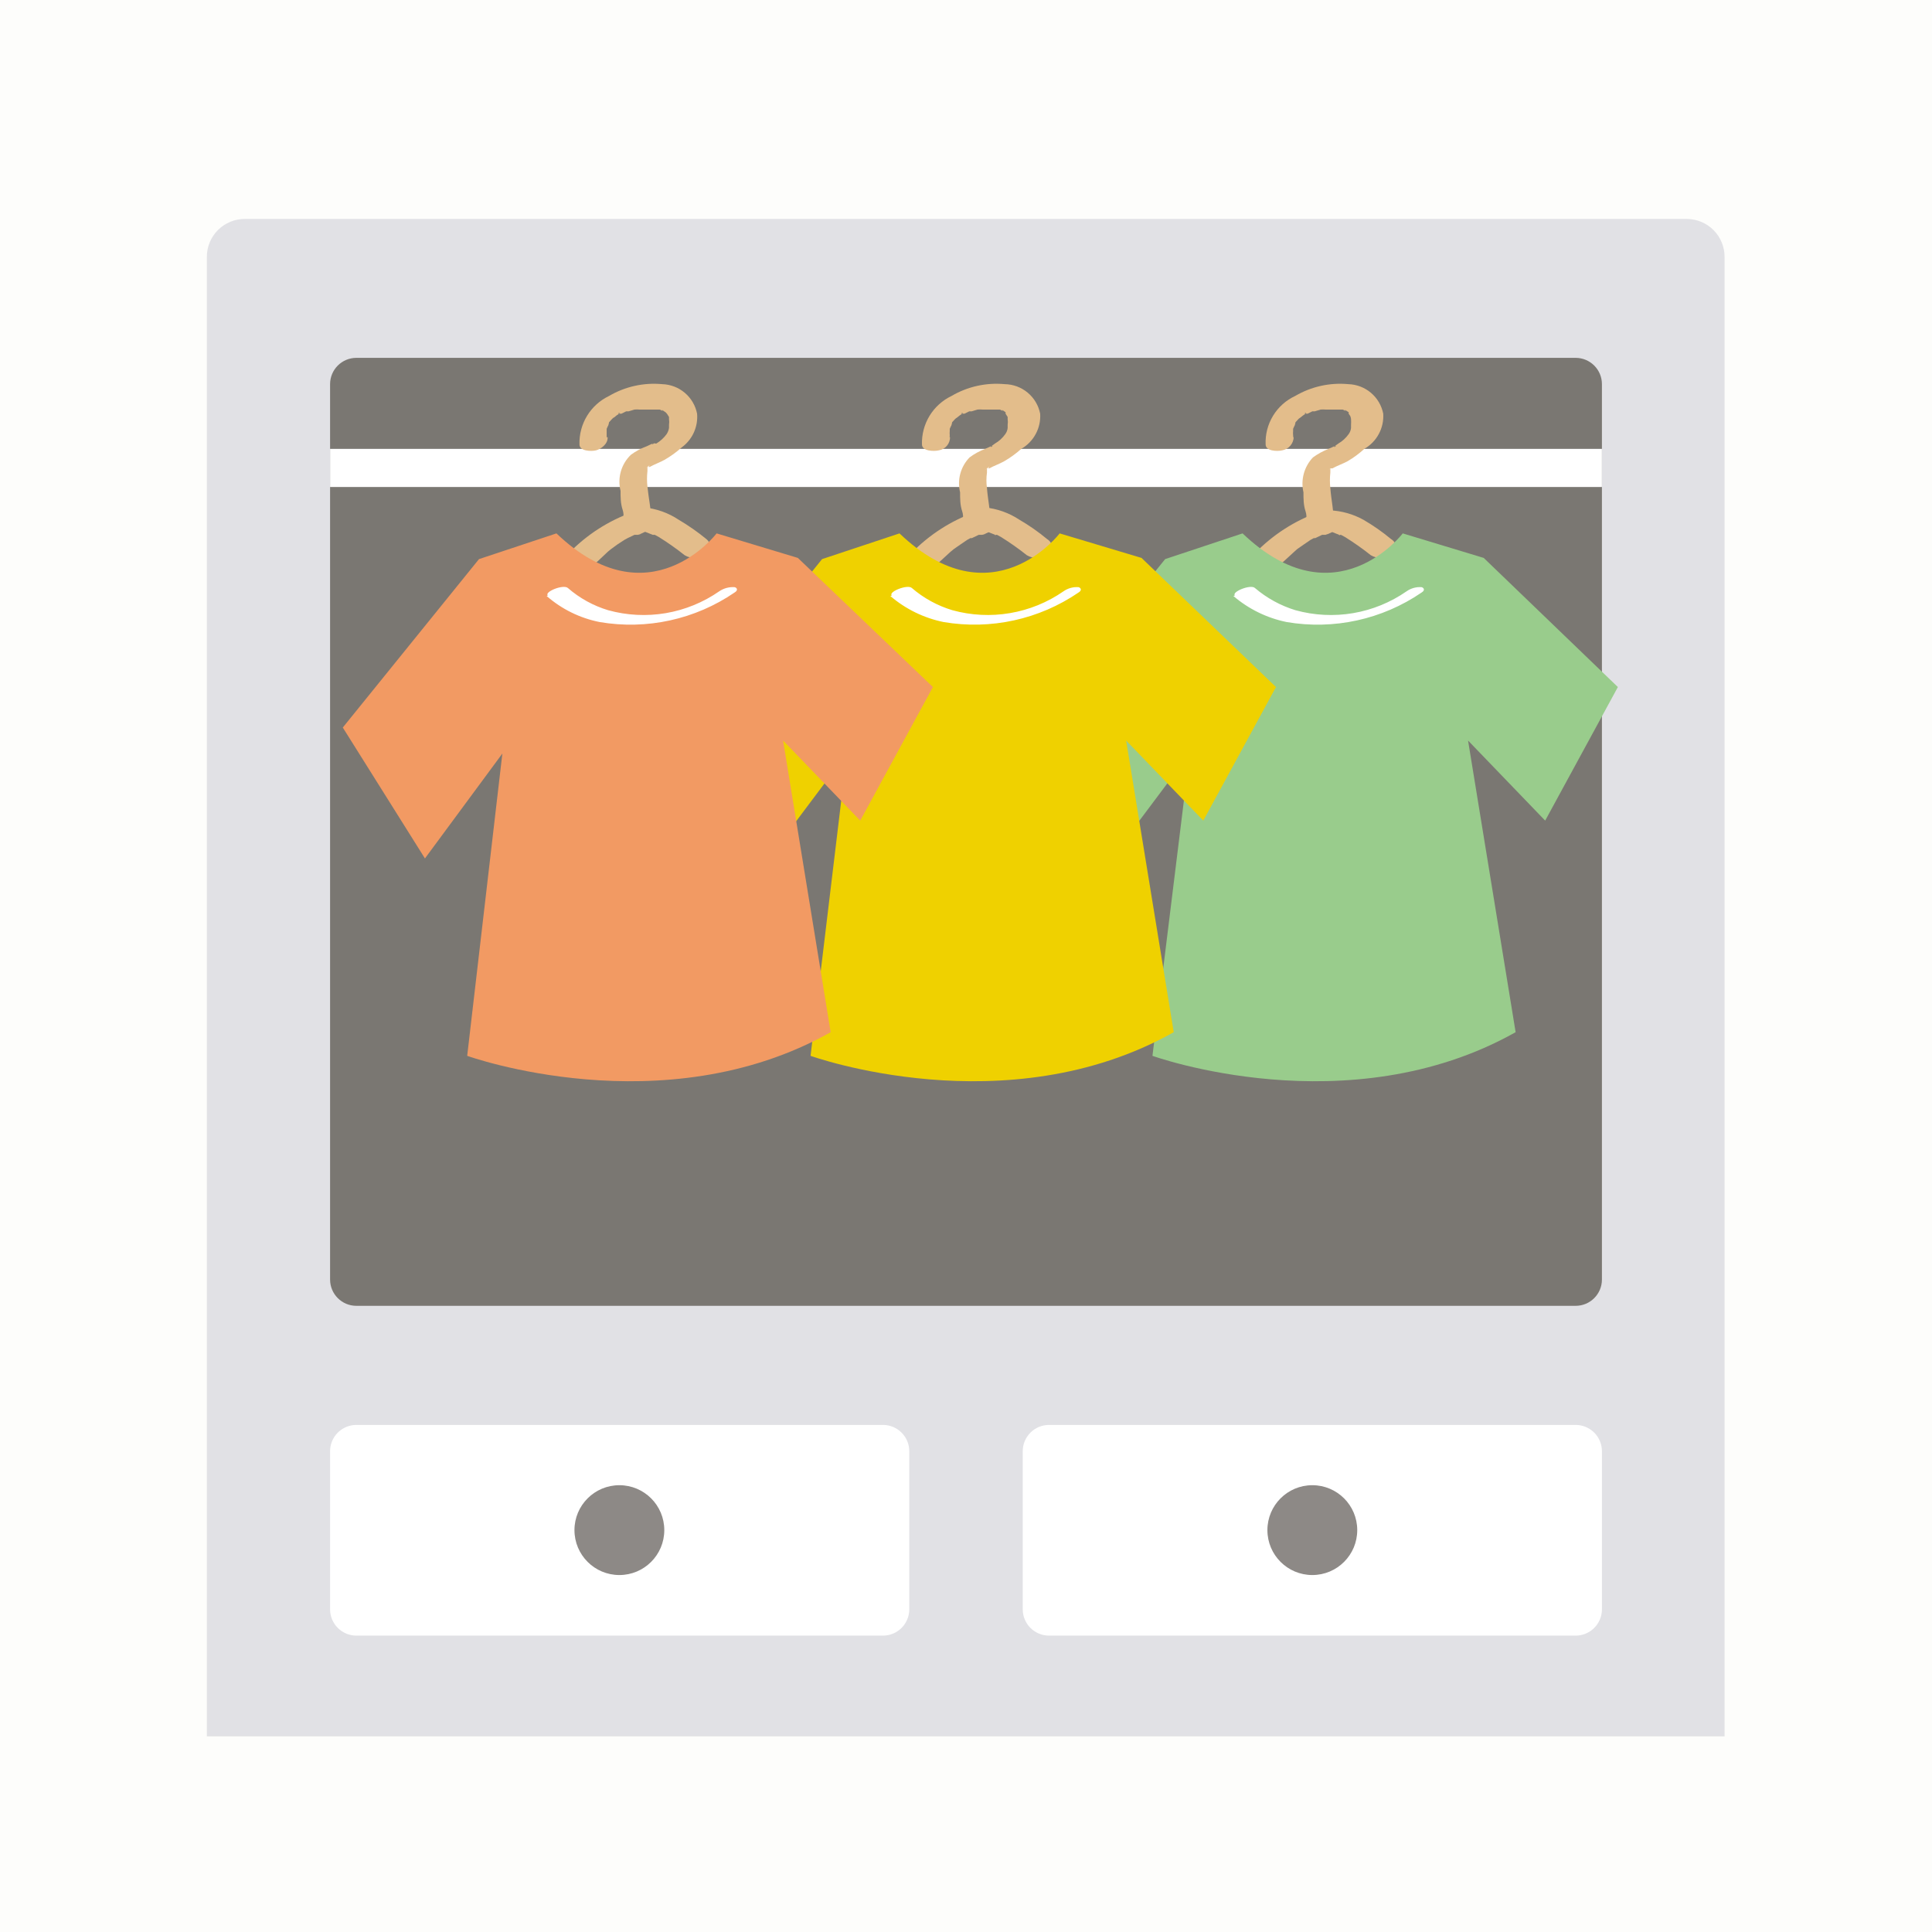 <svg width="160" height="160" viewBox="0 0 160 160" fill="none" xmlns="http://www.w3.org/2000/svg">
<rect x="0" y="0" width="160" height="160" fill="#333333" stroke="none"/>
<g clip-path="url(#clip0_1700_6491)">
<path d="M160 0H0V160H160V0Z" fill="#FDFDFB"/>
<path d="M20.288 18.134H139.688C140.519 18.134 141.316 18.464 141.903 19.051C142.491 19.639 142.821 20.436 142.821 21.266V143.799H17.131V21.266C17.131 20.853 17.213 20.444 17.372 20.062C17.531 19.68 17.764 19.334 18.057 19.043C18.35 18.752 18.699 18.521 19.081 18.365C19.464 18.209 19.874 18.131 20.288 18.134Z" fill="#E1E1E5"/>
<path d="M130.487 29.636H29.514C28.311 29.636 27.336 30.611 27.336 31.814V105.965C27.336 107.168 28.311 108.143 29.514 108.143H130.487C131.69 108.143 132.665 107.168 132.665 105.965V31.814C132.665 30.611 131.69 29.636 130.487 29.636Z" fill="#7A7772"/>
<path d="M73.124 118.006H29.514C28.311 118.006 27.336 118.981 27.336 120.184V133.277C27.336 134.479 28.311 135.455 29.514 135.455H73.124C74.326 135.455 75.302 134.479 75.302 133.277V120.184C75.302 118.981 74.326 118.006 73.124 118.006Z" fill="white"/>
<path d="M130.487 118.006H86.877C85.674 118.006 84.699 118.981 84.699 120.184V133.277C84.699 134.479 85.674 135.455 86.877 135.455H130.487C131.69 135.455 132.665 134.479 132.665 133.277V120.184C132.665 118.981 131.69 118.006 130.487 118.006Z" fill="white"/>
<path d="M51.294 130.438C53.348 130.438 55.014 128.772 55.014 126.718C55.014 124.663 53.348 122.998 51.294 122.998C49.24 122.998 47.574 124.663 47.574 126.718C47.574 128.772 49.24 130.438 51.294 130.438Z" fill="#8D8986"/>
<path d="M108.681 130.438C110.735 130.438 112.401 128.772 112.401 126.718C112.401 124.663 110.735 122.998 108.681 122.998C106.626 122.998 104.961 124.663 104.961 126.718C104.961 128.772 106.626 130.438 108.681 130.438Z" fill="#8D8986"/>
<path d="M132.665 37.174H27.336V40.331H132.665V37.174Z" fill="white"/>
<path d="M107.09 36.244C107.09 36.44 107.09 36.024 107.09 36.244C107.102 36.179 107.102 36.113 107.09 36.048C107.078 35.926 107.078 35.803 107.09 35.681C107.09 35.852 107.09 35.485 107.09 35.681V35.51C107.145 35.374 107.211 35.244 107.286 35.118C107.139 35.363 107.286 35.118 107.286 34.971L107.555 34.678L107.726 34.555C107.851 34.45 107.982 34.352 108.118 34.262C107.873 34.262 108.314 34.115 108.118 34.262H108.289L108.681 34.066H108.877C109.121 33.944 108.607 34.066 108.877 34.066L109.366 33.919C109.504 33.907 109.644 33.907 109.782 33.919C109.586 33.919 109.537 33.919 109.782 33.919H110.394C110.59 33.919 110.516 33.919 110.394 33.919H110.663H111.03C111.25 33.919 110.81 33.919 111.03 33.919H111.201C111.201 33.919 111.617 34.139 111.348 33.919L111.691 34.139V34.262C111.75 34.356 111.815 34.446 111.887 34.531C111.74 34.335 111.887 34.531 111.887 34.727C111.898 34.873 111.898 35.02 111.887 35.167V35.436C111.869 35.622 111.802 35.8 111.691 35.95C111.466 36.27 111.173 36.538 110.834 36.733L110.565 36.929C110.785 36.929 110.296 37.125 110.565 36.929L110.027 37.174C109.565 37.352 109.129 37.591 108.73 37.884C108.37 38.263 108.111 38.725 107.974 39.229C107.838 39.733 107.828 40.263 107.947 40.771C107.947 41.31 107.947 41.824 108.118 42.337C108.289 42.852 108.118 43.218 108.118 43.512C108.118 43.806 108.681 44.32 109.195 44.295C109.709 44.271 110.467 43.928 110.467 43.341C110.467 42.362 110.247 41.408 110.174 40.429C110.125 39.998 110.125 39.563 110.174 39.132C110.179 39.075 110.179 39.017 110.174 38.96C110.174 38.96 110.174 38.765 110.174 38.789C110.174 38.813 109.88 39.034 110.174 38.789H110.345C110.736 38.569 111.177 38.422 111.593 38.202C112.093 37.909 112.56 37.565 112.988 37.174C113.495 36.883 113.91 36.456 114.187 35.941C114.463 35.427 114.591 34.845 114.554 34.262C114.421 33.587 114.063 32.977 113.539 32.533C113.014 32.088 112.354 31.835 111.666 31.814C110.132 31.67 108.591 32.013 107.261 32.793C106.503 33.146 105.865 33.715 105.43 34.429C104.994 35.144 104.78 35.971 104.814 36.807C104.814 37.37 105.793 37.394 106.185 37.296C106.45 37.25 106.692 37.112 106.866 36.907C107.041 36.701 107.137 36.44 107.139 36.17L107.09 36.244Z" fill="#E3BD8B"/>
<path d="M109.219 42.41C107.219 43.121 105.409 44.285 103.933 45.812C103.837 45.9 103.763 46.011 103.721 46.135C103.678 46.259 103.667 46.392 103.689 46.522C103.739 46.645 103.818 46.755 103.921 46.84C104.023 46.925 104.145 46.984 104.276 47.011C104.63 47.108 105.003 47.111 105.359 47.021C105.715 46.931 106.042 46.751 106.307 46.497L107.188 45.689C107.384 45.518 106.992 45.836 107.188 45.689L107.433 45.469L107.996 45.078L108.534 44.711L108.803 44.564H108.926L109.489 44.294H109.758C110.106 44.203 110.425 44.026 110.688 43.781C110.789 43.695 110.865 43.584 110.908 43.459C110.951 43.334 110.959 43.2 110.933 43.071C110.712 42.484 109.807 42.386 109.268 42.581L109.219 42.41Z" fill="#E3BD8B"/>
<path d="M109.245 44.05C109.441 44.05 109.637 44.05 109.833 44.05H109.979H110.298L110.909 44.295C111.13 44.417 110.787 44.295 110.909 44.295H111.056L111.374 44.466C112.121 44.93 112.84 45.436 113.528 45.983C113.784 46.138 114.081 46.209 114.379 46.187C114.677 46.165 114.961 46.051 115.192 45.861C115.608 45.518 115.779 45.005 115.192 44.637C114.48 44.044 113.718 43.512 112.916 43.047C112.059 42.573 111.104 42.305 110.126 42.264C109.817 42.227 109.503 42.278 109.221 42.41C108.963 42.53 108.75 42.727 108.609 42.973C108.57 43.089 108.559 43.212 108.577 43.333C108.595 43.453 108.643 43.568 108.715 43.666C108.787 43.765 108.882 43.844 108.991 43.898C109.1 43.952 109.221 43.979 109.343 43.977L109.245 44.05Z" fill="#E3BD8B"/>
<path d="M78.654 36.244C78.654 36.44 78.654 36.024 78.654 36.244C78.642 36.179 78.642 36.113 78.654 36.048C78.642 35.926 78.642 35.803 78.654 35.681C78.654 35.852 78.654 35.485 78.654 35.681V35.51C78.709 35.374 78.775 35.244 78.85 35.118C78.703 35.363 78.85 35.118 78.85 34.971L79.119 34.678C79.29 34.506 78.923 34.825 79.119 34.678L79.29 34.555C79.415 34.45 79.545 34.352 79.682 34.262C79.437 34.262 79.877 34.115 79.682 34.262H79.877L80.269 34.066H80.465C80.71 33.944 80.196 34.066 80.465 34.066L80.954 33.919C81.093 33.905 81.232 33.905 81.37 33.919C81.174 33.919 81.126 33.919 81.37 33.919H82.007C82.202 33.919 82.129 33.919 82.007 33.919H82.276H82.643C82.863 33.919 82.423 33.919 82.643 33.919H82.814C82.814 33.919 83.206 34.139 82.961 33.919L83.279 34.139V34.262L83.45 34.531C83.45 34.335 83.45 34.531 83.45 34.727C83.474 34.873 83.474 35.021 83.45 35.167V35.436C83.433 35.622 83.365 35.8 83.255 35.95C83.029 36.27 82.737 36.538 82.398 36.733L82.129 36.929C82.349 36.929 81.835 37.125 82.129 36.929L81.591 37.174C81.126 37.347 80.689 37.586 80.293 37.884C79.929 38.259 79.665 38.721 79.528 39.226C79.391 39.731 79.385 40.263 79.51 40.771C79.51 41.31 79.51 41.824 79.682 42.337C79.853 42.852 79.682 43.218 79.682 43.512C79.682 43.806 80.22 44.32 80.758 44.295C81.297 44.271 82.031 43.928 82.031 43.341C82.031 42.362 81.811 41.408 81.737 40.429C81.676 39.998 81.676 39.562 81.737 39.132C81.737 39.132 81.737 38.862 81.737 38.96C81.737 39.058 81.737 38.765 81.737 38.789C81.737 38.813 81.444 39.034 81.737 38.789C82.031 38.544 81.933 38.789 81.737 38.789H81.933C82.325 38.569 82.765 38.422 83.157 38.202C83.665 37.91 84.14 37.565 84.576 37.174C85.083 36.883 85.498 36.456 85.775 35.941C86.052 35.427 86.179 34.845 86.142 34.262C86.008 33.579 85.642 32.963 85.108 32.517C84.573 32.072 83.902 31.824 83.206 31.814C81.671 31.67 80.13 32.013 78.801 32.793C78.048 33.153 77.416 33.724 76.981 34.437C76.547 35.149 76.329 35.973 76.353 36.807C76.353 37.37 77.357 37.394 77.748 37.296C78.014 37.255 78.255 37.117 78.427 36.91C78.598 36.702 78.688 36.439 78.678 36.17L78.654 36.244Z" fill="#E3BD8B"/>
<path d="M80.758 42.41C78.758 43.121 76.948 44.285 75.472 45.812C75.376 45.9 75.302 46.011 75.26 46.135C75.217 46.259 75.206 46.392 75.228 46.522C75.278 46.645 75.357 46.755 75.46 46.84C75.562 46.925 75.684 46.984 75.815 47.011C76.169 47.108 76.542 47.111 76.898 47.021C77.254 46.931 77.581 46.751 77.846 46.497L78.727 45.689C78.899 45.518 78.532 45.836 78.727 45.689L78.996 45.469L79.559 45.078L80.098 44.711L80.367 44.564H80.489L81.052 44.294H81.321C81.835 44.123 81.444 44.294 81.321 44.294C81.677 44.203 82.004 44.027 82.276 43.781C82.423 43.609 82.618 43.316 82.521 43.071C82.423 42.826 81.37 42.386 80.856 42.581L80.758 42.41Z" fill="#E3BD8B"/>
<path d="M80.758 44.05C80.979 44.05 81.15 44.05 81.346 44.05C81.541 44.05 81.126 44.05 81.346 44.05H81.493H81.811L82.422 44.294C82.618 44.417 82.3 44.294 82.422 44.294H82.569L82.888 44.466C83.634 44.929 84.353 45.436 85.041 45.983C85.297 46.137 85.594 46.209 85.893 46.187C86.191 46.165 86.475 46.051 86.705 45.861C87.121 45.518 87.293 45.004 86.705 44.637C85.993 44.044 85.231 43.512 84.429 43.046C83.559 42.468 82.558 42.115 81.517 42.019C81.207 41.982 80.894 42.032 80.612 42.165C80.354 42.285 80.141 42.482 80 42.728C79.825 42.829 79.696 42.995 79.644 43.19C79.591 43.385 79.618 43.593 79.718 43.768C79.819 43.944 79.985 44.072 80.18 44.124C80.375 44.177 80.583 44.15 80.758 44.05Z" fill="#E3BD8B"/>
<path d="M50.242 36.244C50.242 36.44 50.242 36.024 50.242 36.244V36.048V35.681C50.242 35.852 50.242 35.485 50.242 35.681V35.51C50.297 35.374 50.362 35.244 50.437 35.118C50.291 35.363 50.437 35.118 50.437 34.971L50.707 34.678C50.878 34.506 50.511 34.825 50.707 34.678C50.753 34.624 50.812 34.582 50.878 34.555C50.998 34.445 51.13 34.346 51.27 34.262C51.025 34.262 51.465 34.115 51.27 34.262H51.465L51.857 34.066H52.053C52.297 33.944 51.783 34.066 52.053 34.066L52.542 33.919C52.68 33.905 52.82 33.905 52.958 33.919C52.762 33.919 52.689 33.919 52.958 33.919H53.839C54.059 33.919 53.986 33.919 53.839 33.919H54.108H54.475C54.696 33.919 54.255 33.919 54.475 33.919H54.647C54.647 33.919 55.038 34.139 54.794 33.919L55.112 34.139C54.965 33.968 55.112 34.139 55.234 34.262L55.405 34.531C55.405 34.335 55.405 34.531 55.405 34.727C55.429 34.873 55.429 35.021 55.405 35.167V35.436C55.377 35.62 55.31 35.795 55.209 35.95C54.978 36.265 54.687 36.531 54.353 36.733L54.084 36.709C54.304 36.709 53.79 36.905 54.084 36.709L53.57 36.954C53.098 37.126 52.653 37.365 52.248 37.663C51.854 38.041 51.567 38.516 51.417 39.04C51.266 39.565 51.258 40.12 51.392 40.649C51.392 41.187 51.392 41.701 51.563 42.215C51.734 42.729 51.563 43.096 51.563 43.39C51.563 43.684 52.126 44.197 52.64 44.173C53.154 44.148 53.937 43.806 53.937 43.218C53.937 42.24 53.717 41.285 53.619 40.306C53.57 39.875 53.57 39.44 53.619 39.009C53.619 39.009 53.619 38.74 53.619 38.838C53.619 38.936 53.619 38.642 53.619 38.667C53.619 38.691 53.35 38.911 53.619 38.667C53.888 38.422 53.79 38.667 53.619 38.667H53.815C54.206 38.446 54.647 38.3 55.038 38.079C55.546 37.787 56.022 37.443 56.458 37.051C56.891 36.735 57.236 36.312 57.459 35.823C57.681 35.334 57.775 34.797 57.73 34.262C57.597 33.587 57.239 32.977 56.715 32.533C56.19 32.088 55.53 31.835 54.842 31.814C53.308 31.67 51.767 32.013 50.437 32.793C49.684 33.153 49.053 33.724 48.618 34.437C48.184 35.149 47.965 35.973 47.99 36.807C47.99 37.37 48.969 37.394 49.361 37.296C49.752 37.198 50.389 36.758 50.315 36.17L50.242 36.244Z" fill="#E3BD8B"/>
<path d="M52.395 42.41C50.394 43.121 48.585 44.285 47.109 45.812C47.012 45.9 46.939 46.011 46.896 46.135C46.853 46.259 46.843 46.392 46.864 46.522C46.914 46.645 46.994 46.755 47.097 46.84C47.199 46.925 47.321 46.984 47.452 47.011C47.806 47.108 48.179 47.111 48.535 47.021C48.891 46.931 49.218 46.751 49.483 46.497L50.34 45.689C50.535 45.518 50.168 45.836 50.34 45.689L50.609 45.469L51.147 45.078L51.71 44.711L51.979 44.564C52.175 44.441 51.734 44.564 51.979 44.564L52.542 44.294H52.811C53.325 44.123 52.934 44.294 52.811 44.294C53.164 44.197 53.49 44.021 53.766 43.781C53.913 43.609 54.108 43.316 54.01 43.071C53.913 42.826 52.86 42.386 52.346 42.581L52.395 42.41Z" fill="#E3BD8B"/>
<path d="M52.396 44.05C52.591 44.05 52.787 44.05 52.983 44.05C53.179 44.05 52.763 44.05 52.983 44.05H53.13H53.448L54.06 44.294H54.231L54.549 44.466C55.296 44.929 56.015 45.436 56.703 45.983C56.959 46.138 57.256 46.209 57.554 46.187C57.852 46.165 58.136 46.051 58.367 45.861C58.783 45.518 58.954 45.004 58.489 44.637C57.772 44.049 57.011 43.518 56.213 43.047C55.343 42.468 54.342 42.115 53.301 42.019C52.983 41.983 52.662 42.034 52.371 42.166C52.12 42.285 51.914 42.483 51.784 42.728C51.739 42.842 51.723 42.965 51.738 43.086C51.752 43.207 51.797 43.322 51.867 43.422C51.938 43.522 52.032 43.602 52.141 43.656C52.251 43.71 52.372 43.736 52.493 43.732L52.396 44.05Z" fill="#E3BD8B"/>
<path d="M116.169 44.173C116.169 44.173 110.59 51.514 102.905 44.173L96.494 46.302L85.236 60.251L92.015 71.092L98.525 62.405L95.441 87.44C95.441 87.44 111.642 93.289 125.518 85.482L121.578 61.328L127.965 67.96L133.985 56.898L122.875 46.204L116.169 44.173Z" fill="#99CC8C"/>
<path d="M87.757 44.173C87.757 44.173 82.177 51.514 74.493 44.173L68.082 46.302L56.824 60.251L63.627 71.092L70.137 62.405L67.127 87.44C67.127 87.44 83.328 93.289 97.204 85.482L93.263 61.328L99.651 67.96L105.671 56.898L94.536 46.204L87.757 44.173Z" fill="#EFD100"/>
<path d="M59.346 44.173C59.346 44.173 53.767 51.514 46.082 44.173L39.67 46.302L28.389 60.251L35.192 71.092L41.604 62.405L38.691 87.44C38.691 87.44 54.917 93.289 68.793 85.482L64.852 61.328L71.24 67.96L77.26 56.898L66.076 46.204L59.346 44.173Z" fill="#F29A63"/>
<path d="M45.273 49.36C46.52 50.449 48.031 51.191 49.654 51.514C53.558 52.182 57.569 51.304 60.838 49.067C61.156 48.871 61.034 48.675 60.838 48.626C60.387 48.594 59.939 48.715 59.565 48.969C58.24 49.889 56.729 50.507 55.139 50.778C53.549 51.048 51.918 50.965 50.364 50.535C49.137 50.166 48.002 49.54 47.035 48.7C46.668 48.357 45.053 49.018 45.371 49.312L45.273 49.36Z" fill="white"/>
<path d="M73.734 49.36C74.996 50.44 76.512 51.181 78.139 51.514C82.044 52.179 86.054 51.302 89.323 49.067C89.641 48.871 89.495 48.675 89.323 48.626C88.88 48.592 88.439 48.713 88.075 48.969C86.75 49.888 85.239 50.504 83.648 50.775C82.058 51.046 80.428 50.964 78.874 50.535C77.64 50.165 76.497 49.54 75.521 48.7C75.178 48.357 73.539 49.018 73.857 49.312L73.734 49.36Z" fill="white"/>
<path d="M102.146 49.36C103.408 50.44 104.924 51.181 106.551 51.514C110.456 52.182 114.467 51.304 117.735 49.067C118.053 48.871 117.907 48.675 117.735 48.626C117.292 48.592 116.851 48.713 116.487 48.969C115.163 49.889 113.651 50.507 112.061 50.778C110.471 51.048 108.84 50.965 107.286 50.535C106.054 50.16 104.913 49.535 103.933 48.7C103.59 48.357 101.975 49.018 102.269 49.312L102.146 49.36Z" fill="white"/>
</g>
<defs>
<clipPath id="clip0_1700_6491">
<rect width="160" height="160" fill="white"/>
</clipPath>
</defs>
</svg>
